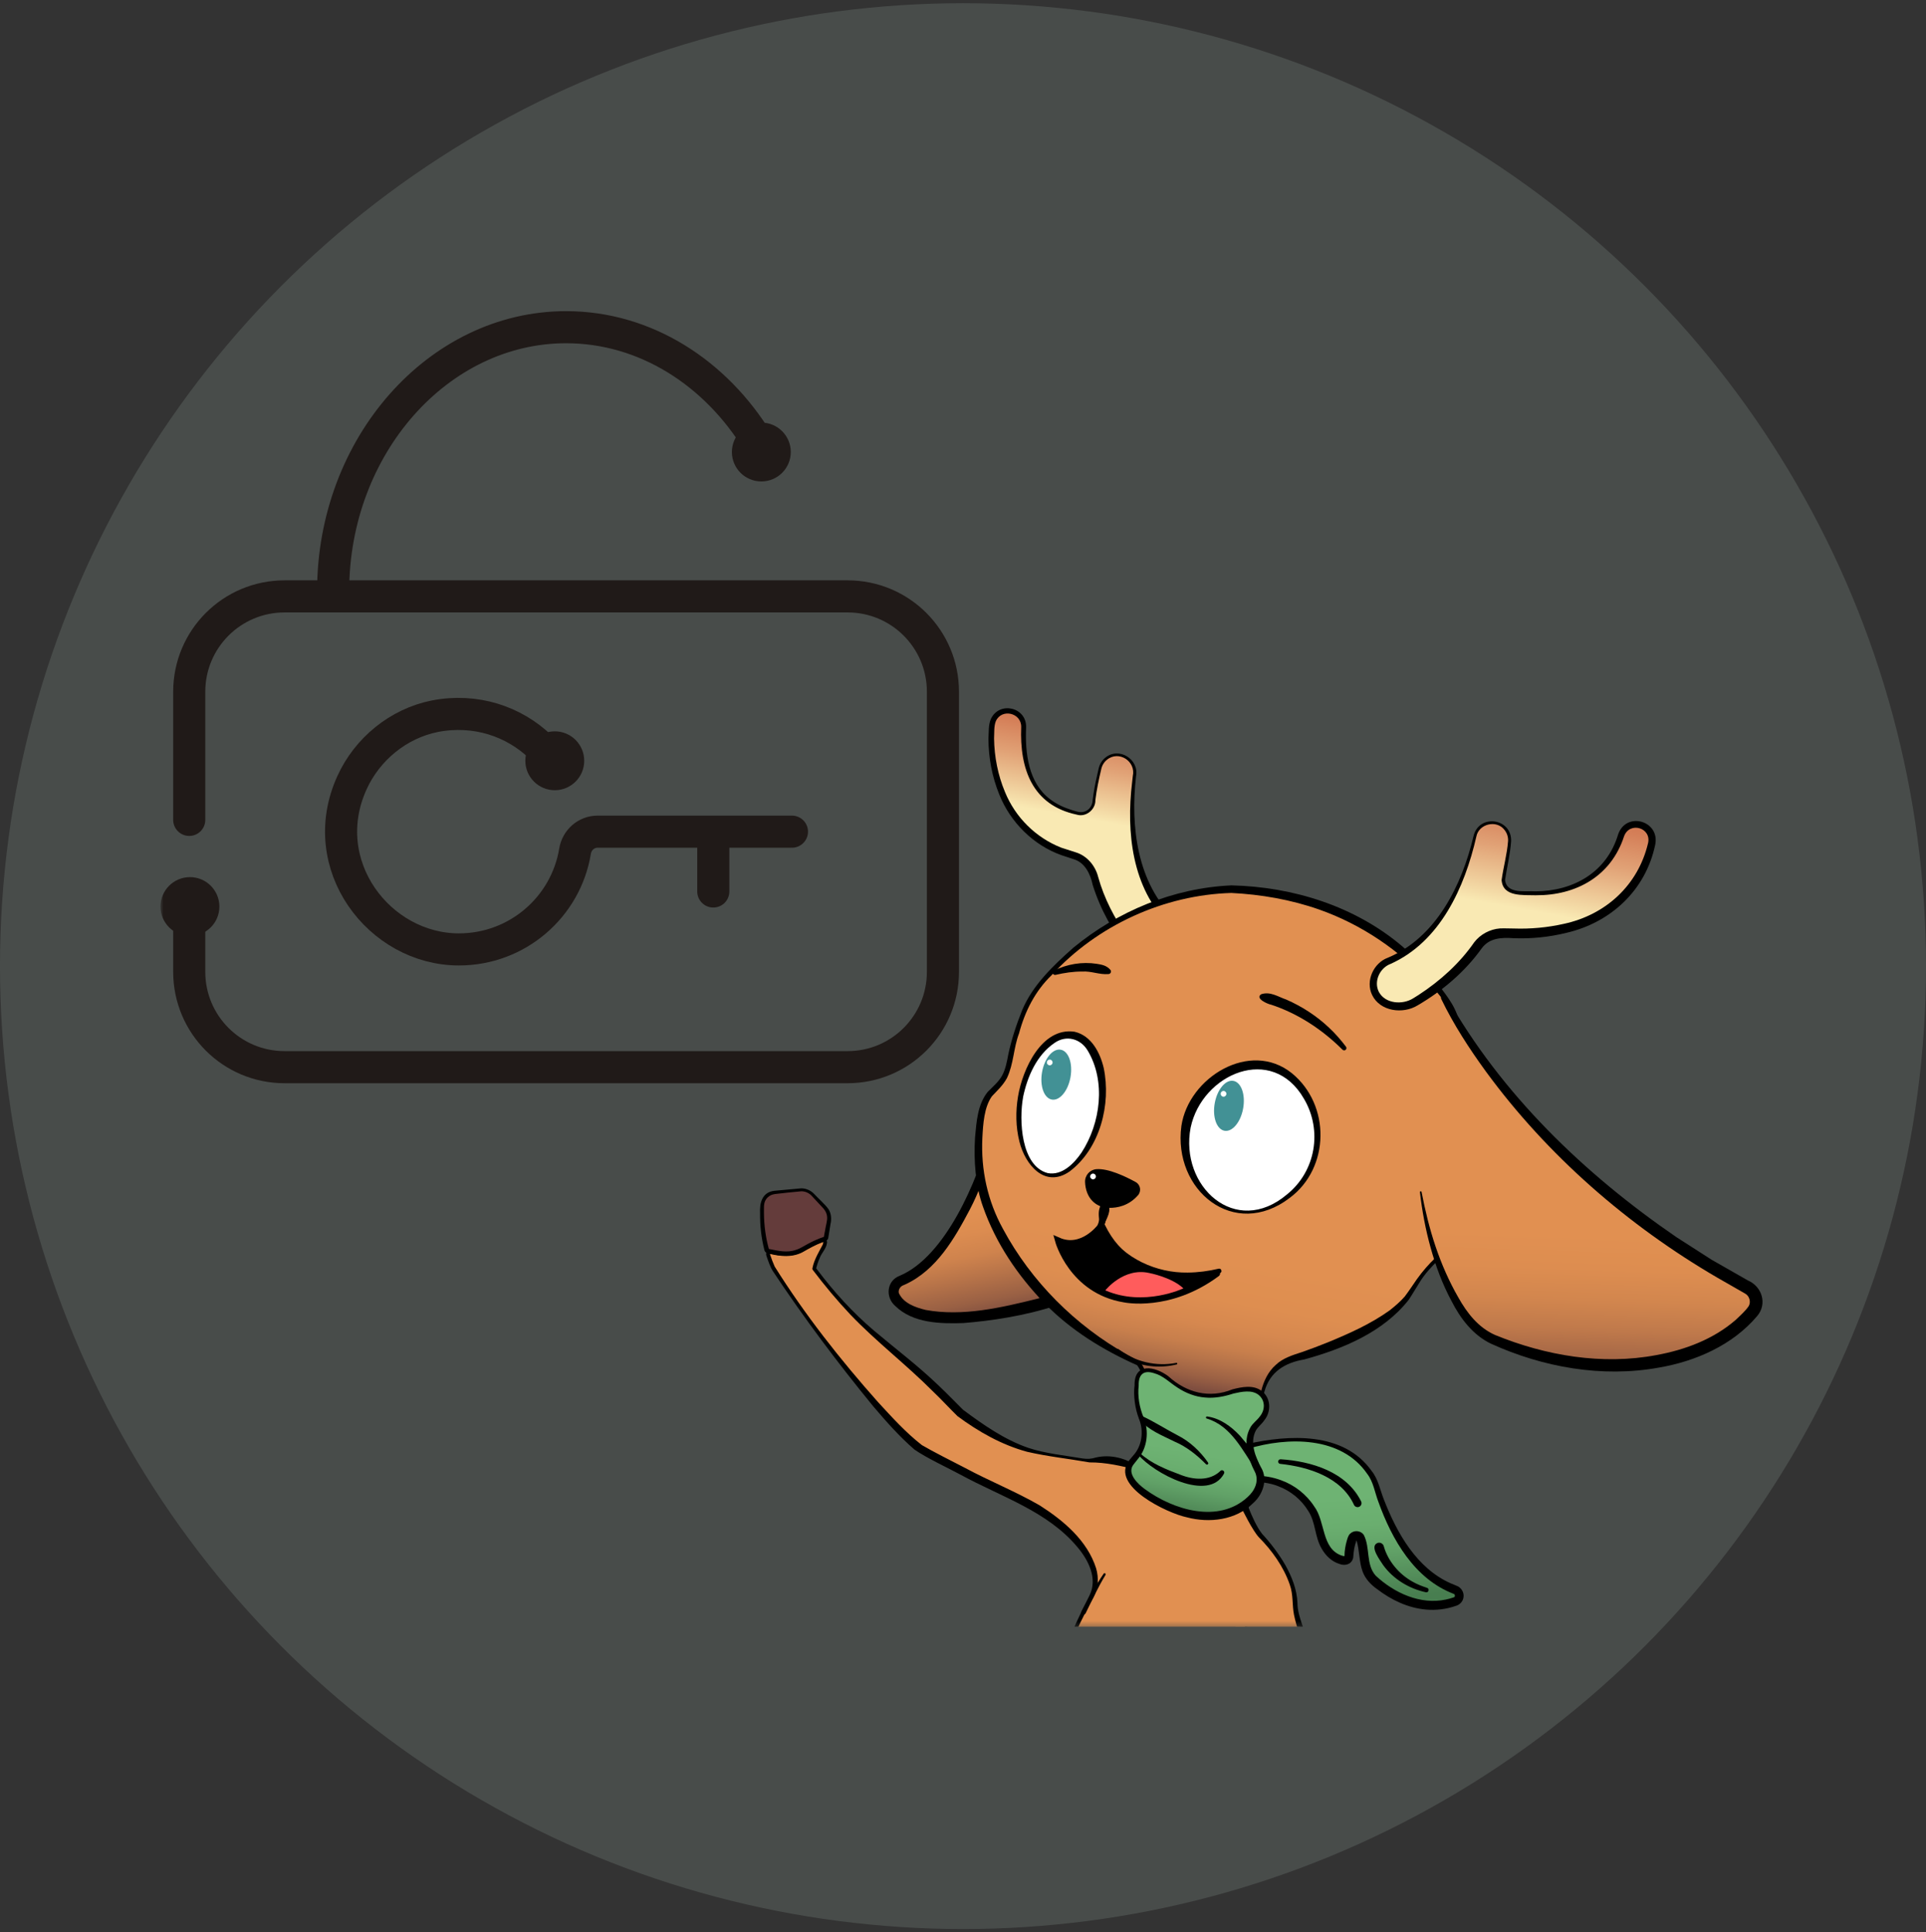 <svg width="300" height="301" viewBox="0 0 300 301" fill="none" xmlns="http://www.w3.org/2000/svg">
<rect x="0" y="0" width="300" height="301" fill="#333333" stroke="none"/>
<circle cx="150" cy="150.5" r="150" fill="#C4DDD1" fill-opacity="0.15"/>
<mask id="mask0_1026_2806" style="mask-type:alpha" maskUnits="userSpaceOnUse" x="25" y="25" width="250" height="251">
<rect x="25" y="25.5" width="250" height="250" fill="#D9D9D9"/>
</mask>
<g mask="url(#mask0_1026_2806)">
<path d="M29.476 127.719V107.761C29.476 99.543 36.117 92.903 44.334 92.903H132.017C140.235 92.903 146.875 99.543 146.875 107.761V151.383C146.875 159.6 140.235 166.241 132.017 166.241H44.334C36.117 166.241 29.476 159.6 29.476 151.383V144.889" stroke="#201A18" stroke-width="5" stroke-miterlimit="10" stroke-linecap="round"/>
<path d="M86.561 119.135C85.864 118.107 85.057 117.154 84.14 116.31C80.031 112.384 74.087 110.33 67.704 111.577C62.054 112.714 57.211 116.677 54.827 121.923C48.993 134.727 59.082 147.897 71.483 147.897C80.581 147.897 88.139 141.294 89.569 132.599C89.863 130.838 91.33 129.554 93.091 129.554H123.358" stroke="#201A18" stroke-width="5" stroke-miterlimit="10" stroke-linecap="round"/>
<path d="M86.415 123.097C88.947 123.097 91 121.043 91 118.511C91 115.978 88.947 113.925 86.415 113.925C83.882 113.925 81.829 115.978 81.829 118.511C81.829 121.043 83.882 123.097 86.415 123.097Z" fill="#201A18"/>
<path d="M29.586 145.807C32.119 145.807 34.172 143.754 34.172 141.221C34.172 138.688 32.119 136.635 29.586 136.635C27.053 136.635 25 138.688 25 141.221C25 143.754 27.053 145.807 29.586 145.807Z" fill="#201A18"/>
<path d="M118.589 75C121.122 75 123.175 72.947 123.175 70.415C123.175 67.882 121.122 65.829 118.589 65.829C116.057 65.829 114.003 67.882 114.003 70.415C114.003 72.947 116.057 75 118.589 75Z" fill="#201A18"/>
<path d="M111.105 130.105V138.873" stroke="#201A18" stroke-width="5" stroke-miterlimit="10" stroke-linecap="round"/>
<path d="M51.892 92.06C51.892 69.497 68.254 50.97 88.175 50.97C100.539 50.97 111.508 58.087 118.075 68.873" stroke="#201A18" stroke-width="5" stroke-miterlimit="10" stroke-linecap="round"/>
<g clip-path="url(#clip0_1026_2806)">
<mask id="mask1_1026_2806" style="mask-type:luminance" maskUnits="userSpaceOnUse" x="88" y="101" width="192" height="153">
<path d="M279.051 101.252H88.58V253.525H279.051V101.252Z" fill="white"/>
</mask>
<g mask="url(#mask1_1026_2806)">
<path d="M125.174 194.562C125.991 194.079 127.037 193.529 128.037 193.169C128.3 193.074 128.57 193.305 128.523 193.584C128.456 193.957 128.32 194.31 128.104 194.616C127.314 195.723 126.909 197.259 126.842 197.551C126.835 197.585 126.815 197.619 126.835 197.646C135.215 208.719 138.841 208.97 148.849 219.377C149.693 220.26 149.585 220.131 150.578 220.837C157.945 226.082 161.734 226.333 165.11 226.836C166.9 227.107 169.283 227.644 170.04 227.515C173.68 226.903 177.13 228.704 177.13 228.704C177.745 228.391 178.035 229.695 178.035 229.695L193.695 233.228C195.046 235.116 194.384 248.485 194.039 254.096C193.952 255.536 194.012 256.97 194.256 258.389C196.106 269.116 197.207 302.564 197.207 302.564C197.207 302.85 197.207 303.128 197.2 303.414C183.275 313.284 158.823 306.572 152.523 302.259C152.644 299.643 152.982 297.042 153.515 294.481C153.779 293.21 154.015 291.899 154.143 291.458C162.531 262.058 169.857 248.995 169.857 248.995C173.133 243.533 165.13 236.251 158.033 233.201C156.851 232.691 143.926 226.251 142.934 225.423C134.709 218.541 120.406 198.087 120.258 197.123C120.258 197.096 120.244 197.075 120.237 197.048C120.008 196.525 119.819 195.995 119.65 195.472C119.569 195.207 119.798 194.949 120.075 195.003C120.501 195.092 120.96 195.173 121.406 195.255C122.709 195.479 124.039 195.234 125.18 194.569L125.174 194.562Z" fill="url(#paint0_linear_1026_2806)"/>
<path d="M125.025 194.297C125.808 193.828 126.652 193.407 127.497 193.054C127.726 192.972 127.807 192.911 128.084 192.85C128.509 192.796 128.888 193.196 128.813 193.624C128.678 194.575 127.963 195.166 127.659 196.015C127.422 196.552 127.247 197.102 127.098 197.666C127.098 197.666 127.098 197.659 127.098 197.612C127.098 197.591 127.098 197.558 127.085 197.524C127.078 197.49 127.037 197.449 127.051 197.469L127.091 197.524L127.26 197.741C129.88 201.233 132.811 204.459 136.133 207.278C139.476 210.097 142.974 212.733 146.141 215.776C147.445 217.006 148.734 218.351 149.997 219.601C153.124 221.931 156.426 224.247 160.133 225.531C162.861 226.442 165.819 226.713 168.642 227.196C169.398 227.311 169.986 227.264 170.742 227.033C172.977 226.53 175.395 227.134 177.231 228.473H177.002C177.718 228.119 178.177 229.07 178.298 229.634L178.089 229.424L193.749 232.936L193.871 232.963C194.688 234.355 194.586 235.979 194.721 237.521C194.883 241.937 194.667 246.345 194.445 250.747C194.35 252.941 194.073 255.122 194.33 257.302C194.89 260.923 195.39 264.578 195.701 268.226C196.754 280.018 197.922 291.831 197.659 303.679C194.276 305.913 190.541 307.598 186.625 308.624C182.749 309.534 178.731 309.5 174.787 309.262C170.843 309.004 166.954 308.277 163.165 307.224C159.377 306.131 155.602 304.84 152.313 302.571C151.976 301.899 152.219 302.367 152.145 302.204V302.17V302.103L152.158 301.967L152.178 301.695C152.536 297.538 153.239 293.326 154.454 289.318C156.48 282.335 158.715 275.419 161.207 268.586C163.206 263.124 165.387 257.73 167.804 252.432C168.419 251.121 169.054 249.789 169.716 248.505C171.005 245.897 169.533 243.017 167.804 240.979C163.125 235.388 155.906 233.153 149.707 229.77C147.634 228.649 144.352 227.141 142.441 225.81C140.07 223.765 138.018 221.415 136.012 219.064C130.475 212.305 125.255 205.342 120.42 198.067C119.96 197.361 119.71 196.559 119.427 195.757L119.386 195.628L119.366 195.56C119.359 195.526 119.346 195.486 119.339 195.445C119.278 195.01 119.683 194.623 120.109 194.704L120.251 194.732L120.514 194.779L121.041 194.881C122.412 195.207 123.83 195.01 125.025 194.304V194.297ZM125.329 194.82C123.85 195.737 122.02 195.778 120.399 195.363L120.129 195.316L120.008 195.295C120.001 195.295 119.987 195.295 119.981 195.295C119.94 195.309 119.92 195.343 119.933 195.377L119.954 195.438C120.156 196.043 120.406 196.729 120.663 197.293C125.356 204.785 130.893 211.809 136.755 218.405C138.929 220.763 141.097 223.174 143.602 225.117C145.297 226.115 148.478 227.719 150.274 228.643C154.13 230.721 158.161 232.318 161.95 234.505C165.65 236.869 169.351 239.96 170.735 244.307C171.167 245.775 171.086 247.466 170.33 248.825C169.601 250.095 168.952 251.372 168.324 252.683C167.062 255.292 165.914 257.955 164.833 260.645C161.572 268.715 158.769 276.968 156.257 285.31C154.562 290.717 153.056 296.301 152.914 302.007V302.143V302.211V302.245C152.84 302.109 153.076 302.598 152.752 301.946C156.041 303.855 159.816 304.935 163.523 305.866C170.972 307.625 178.751 308.216 186.314 306.939C190.075 306.457 193.877 305.363 196.936 303.026L196.734 303.414C195.89 291.92 195.802 279.787 195.039 268.287C194.829 265.366 194.586 262.438 194.201 259.544C193.985 258.097 193.749 256.609 193.796 255.129C193.898 253.865 193.925 252.004 194.019 250.727C194.208 246.338 194.357 241.936 194.141 237.555C194.019 236.196 194.046 234.641 193.459 233.411C194.6 233.873 177.657 229.845 177.981 229.981L177.812 229.94C177.738 229.607 177.637 229.159 177.373 228.941C177.333 228.894 177.191 228.969 177.13 228.982C174.638 228.35 172.268 227.793 169.702 227.807C166.44 227.23 163.199 226.897 159.964 226.149C156.014 225.069 152.428 223.038 149.146 220.606C147.816 219.302 146.621 217.984 145.277 216.707C141.171 212.577 136.518 209.031 132.48 204.806C130.387 202.591 128.442 200.254 126.605 197.829C126.612 197.836 126.571 197.788 126.558 197.741C126.517 197.659 126.544 197.551 126.558 197.503C126.821 196.206 127.557 195.01 128.152 193.882C128.179 193.808 128.199 193.726 128.219 193.645L128.239 193.529C128.239 193.529 128.239 193.509 128.239 193.502C128.185 193.387 128.111 193.468 127.969 193.509C127.058 193.869 126.173 194.317 125.329 194.82Z" fill="black"/>
<path d="M194.303 225.314C198.091 224.302 208.727 222.257 213.515 229.641C213.94 230.3 214.251 231.034 214.473 231.794C215.378 234.858 218.91 244.959 226.642 247.649C227.5 247.948 227.534 249.164 226.683 249.47C224.117 250.394 219.673 250.842 214.345 246.515C213.359 245.713 212.724 244.545 212.583 243.281C212.454 242.195 212.259 240.816 211.968 239.749C211.786 239.083 210.854 239.049 210.624 239.701C210.368 240.435 210.125 241.379 210.111 242.385C210.111 242.826 209.726 243.166 209.294 243.098C208.16 242.921 206.201 242.031 205.445 238.132C205.242 237.107 204.898 236.115 204.358 235.218C203.399 233.635 201.575 231.604 198.28 230.728C197.382 230.49 196.45 230.375 195.518 230.354C194.228 230.327 191.196 230.021 191.899 227.603C192.223 226.475 193.168 225.619 194.296 225.321L194.303 225.314Z" fill="url(#paint1_linear_1026_2806)"/>
<path d="M194.208 224.954C200.745 223.473 209.281 222.977 213.643 229.132C214.69 230.422 214.967 232.121 215.568 233.615C217.593 238.832 220.68 244.3 225.96 246.644L226.656 246.929L226.831 247.004C227.574 247.242 228.087 248.037 227.959 248.818C227.885 249.463 227.358 250.013 226.73 250.17C225.265 250.679 223.678 250.869 222.138 250.733C219.315 250.489 216.729 249.246 214.521 247.561C213.548 246.882 212.684 245.972 212.259 244.851C211.678 243.288 211.772 241.454 211.293 239.933L211.307 239.939C211.3 239.939 211.28 239.939 211.3 239.933C211.3 239.933 211.3 239.933 211.3 239.926C211.3 239.926 211.3 239.919 211.273 240C210.949 240.904 210.841 241.672 210.78 242.643C210.57 243.676 209.531 243.988 208.626 243.621C207.403 243.248 206.471 242.297 205.891 241.284C204.749 239.369 204.966 237.12 203.737 235.306C202.676 233.595 201.049 232.263 199.165 231.543C197.72 230.939 196.153 230.857 194.6 230.755C193.452 230.579 192.108 230.307 191.548 229.07C190.906 227.202 192.513 225.368 194.208 224.954ZM194.397 225.674C193.128 225.993 191.885 227.433 192.324 228.731C192.864 229.743 194.397 229.818 195.451 229.872C196.822 229.872 198.213 230.096 199.509 230.572C201.609 231.319 203.48 232.773 204.709 234.668C206.471 237.012 205.816 241.257 209.004 242.33C209.132 242.364 209.274 242.398 209.402 242.419C209.402 242.419 209.422 242.405 209.422 242.378C209.429 241.556 209.571 240.727 209.801 239.939C209.909 239.6 210.01 239.179 210.3 238.914C210.908 238.323 211.921 238.404 212.414 239.077C213.474 241.115 212.711 243.682 214.285 245.455C217.168 248.152 221.253 250.027 225.211 249.171C225.569 249.11 225.94 248.988 226.284 248.879L226.453 248.825C226.467 248.811 226.5 248.811 226.507 248.797C226.669 248.73 226.663 248.39 226.473 248.302C220.342 245.999 216.803 239.824 214.696 233.934C214.136 232.474 213.933 230.857 212.968 229.6C208.923 223.69 200.583 223.819 194.397 225.681V225.674Z" fill="black"/>
<path d="M199.462 227.318C204.243 227.63 209.706 229.254 212.009 233.873C212.164 234.179 212.042 234.552 211.739 234.709C211.428 234.865 211.05 234.736 210.901 234.423C208.936 230.11 203.804 228.5 199.428 228.038C198.969 228.018 198.989 227.304 199.462 227.325V227.318Z" fill="black"/>
<path d="M215.561 240.931C216.209 243.186 217.931 245.231 219.997 246.372C220.713 246.793 221.49 247.086 222.286 247.351C222.712 247.493 222.523 248.145 222.091 248.037C219.471 247.466 217.026 245.999 215.439 243.798C215.02 243.112 213.251 240.897 214.561 240.36C214.993 240.197 215.473 240.476 215.561 240.931Z" fill="black"/>
<path d="M120.622 185.765L124.559 185.371C125.315 185.296 126.065 185.575 126.598 186.125L128.462 188.074C129.016 188.652 129.259 189.453 129.117 190.241L128.671 192.755C128.644 192.891 128.55 192.999 128.422 193.04C127.307 193.387 126.099 194.018 125.18 194.562C124.039 195.234 122.702 195.479 121.405 195.248C120.825 195.146 120.224 195.031 119.697 194.922C119.562 194.895 119.454 194.793 119.42 194.657C118.691 191.953 118.643 189.406 118.731 187.776C118.785 186.723 119.596 185.874 120.636 185.765H120.622Z" fill="#643C3B"/>
<path d="M120.595 185.5L124.816 185.113C125.585 185.113 126.349 185.473 126.855 186.03C127.395 186.628 128.631 187.715 129.07 188.394C129.489 189.039 129.536 189.949 129.367 190.649C129.279 191.172 129.11 192.218 129.029 192.741C128.996 193.312 128.422 193.4 127.989 193.563C127.064 193.91 126.072 194.453 125.207 194.949C123.58 195.927 121.588 195.737 119.845 195.309C119.515 195.282 119.13 195.085 119.062 194.718C118.583 192.85 118.367 190.914 118.387 188.992C118.292 187.368 118.738 185.711 120.602 185.5H120.595ZM120.649 186.023C120.035 186.091 119.474 186.485 119.204 187.035C118.914 187.619 119.015 188.346 118.995 188.985C119.015 190.86 119.251 192.728 119.751 194.528C119.764 194.576 119.751 194.548 119.758 194.555C121.169 194.834 122.574 195.2 123.958 194.705C124.525 194.548 125.268 194.08 125.788 193.794C126.592 193.36 127.456 192.959 128.327 192.673L128.341 192.606L128.536 191.566C128.611 191.009 128.894 190.092 128.834 189.562C128.78 188.883 128.435 188.401 127.942 187.912L126.504 186.363C126.078 185.86 125.464 185.575 124.822 185.575C123.472 185.683 122.04 185.86 120.656 186.009L120.649 186.023Z" fill="black"/>
<path d="M182.573 143.587C179.926 141.148 174.935 134.566 176.732 120.667C176.921 119.22 175.928 117.882 174.503 117.624C173.078 117.366 171.701 118.269 171.363 119.682C170.985 121.244 170.559 123.269 170.391 124.913C170.269 126.149 169.074 126.984 167.879 126.692C163.509 125.626 159.073 123.031 159.464 113.317C159.512 112.074 158.654 110.98 157.432 110.756C156.048 110.505 154.731 111.462 154.542 112.869C153.893 117.821 155.318 130.109 167.21 133.248C168.837 133.676 170.053 135.048 170.485 136.685C171.167 139.26 172.768 143.451 176.475 148.09C177.474 149.34 178.994 150.101 180.581 149.986C181.627 149.911 182.721 149.49 183.403 148.26C184.261 146.718 183.869 144.775 182.573 143.587Z" fill="url(#paint2_linear_1026_2806)"/>
<path d="M182.154 144.042C176.293 138.37 175.415 129.573 176.34 121.869L176.448 120.898C176.968 118.582 174.253 116.836 172.417 118.357C171.944 118.738 171.64 119.268 171.518 119.879C171.147 121.448 170.816 123.024 170.62 124.627C170.668 126.095 169.162 127.345 167.73 126.903C160.788 125.436 158.809 119.75 159.066 113.256C159.113 111.041 156.027 110.308 155.116 112.339C154.798 113.113 154.886 114.2 154.839 115.042C154.879 117.895 155.44 120.755 156.541 123.377C158.161 127.345 161.355 130.49 165.299 132.045C165.583 132.134 167.244 132.67 167.561 132.772C169.324 133.309 170.614 134.865 171.052 136.604C171.984 139.973 173.625 143.104 175.638 145.951C176.36 146.902 177.022 148.029 178.021 148.675C181.567 150.998 185.112 147.194 182.147 144.042H182.154ZM182.985 143.132C184.687 144.633 185.004 147.5 183.464 149.252C181.391 151.643 177.42 150.638 175.806 148.254C173.355 145.163 171.39 141.651 170.208 137.867C169.85 136.169 169 134.355 167.224 133.839L165.367 133.227C160.97 131.679 157.371 128.085 155.649 123.758C154.521 120.993 153.974 118.025 153.961 115.049C154.035 114.051 153.934 112.943 154.346 111.992C155.669 109.173 159.903 110.151 159.829 113.283C159.654 117.277 160.16 121.937 163.57 124.505C164.563 125.266 165.724 125.803 166.933 126.183C167.5 126.339 168.108 126.604 168.702 126.489C169.607 126.319 170.188 125.51 170.202 124.587L170.337 123.615C170.539 122.331 170.809 121.054 171.113 119.791C171.242 119.132 171.613 118.473 172.153 118.038C174.28 116.279 177.488 118.262 176.948 120.966C176.063 128.676 177.11 137.589 182.985 143.132Z" fill="black"/>
<path d="M163.375 154.34C163.375 154.34 157.797 162.417 154.981 175.365C153.867 180.507 152.05 185.486 149.437 190.045C147.087 194.141 143.994 198.169 140.428 199.473C139.287 199.895 138.814 201.253 139.503 202.258C140.989 204.432 145.452 206.891 158.783 203.936C158.783 203.936 172.95 201.26 177.15 194.236C177.15 194.236 177.346 167.94 163.368 154.34H163.375Z" fill="url(#paint3_linear_1026_2806)"/>
<path d="M163.388 154.49C163.388 154.49 163.429 154.524 163.435 154.517C163.442 154.517 163.408 154.558 163.395 154.578L163.294 154.734C160.275 159.802 158.101 165.352 156.541 171.031C155.136 176.934 153.914 182.987 151.057 188.428C148.674 192.938 145.878 197.823 141.05 200.064L140.685 200.221C140.212 200.397 139.881 200.947 140.01 201.436C140.732 203.019 142.569 203.665 144.183 204.059C149.95 205.118 155.973 203.705 161.605 202.306C167.001 200.866 173.612 198.149 176.799 194.229C176.428 180.181 173.295 164.965 163.388 154.49ZM163.361 154.184C171.316 161.751 174.773 172.831 176.536 183.428C177.096 187.035 177.461 190.663 177.515 194.338C177.225 194.813 176.941 195.302 176.637 195.778C170.904 202.999 158.803 205.404 150.044 206.103C146.472 206.219 142.204 206.144 139.442 203.434C137.869 202.068 138.112 199.5 140.131 198.74C147.256 195.751 152.313 183.842 154.137 176.655C155.859 169.02 158.594 161.48 162.828 154.877L163.037 154.558L163.145 154.401L163.213 154.306C163.253 154.252 163.314 154.204 163.368 154.177L163.361 154.184Z" fill="black"/>
<path d="M226.845 158.932C226.697 158.28 226.453 157.655 226.102 157.078C223.827 153.28 214.075 139.484 192.324 138.506C192.324 138.506 175.253 137.955 162.497 152.757C160.917 154.592 159.715 156.718 158.952 159.021C158.337 160.875 157.648 163.069 157.48 164.109C156.885 167.695 156.386 168.239 154.211 170.365C152.037 172.498 151.692 182.592 153.793 187.769C153.793 187.769 158.81 203.814 177.347 212.387C177.347 212.387 178.184 213.351 178.636 215.743C179.028 217.794 179.899 219.723 181.284 221.286L181.351 221.36C184.626 225.049 190.15 225.64 194.121 222.726C195.39 221.795 196.241 220.369 196.356 218.793C196.532 216.354 197.517 212.679 201.677 211.558C201.677 211.558 215.926 207.883 219.896 201.076C221.672 198.033 224.043 195.384 227.088 193.638L227.345 193.489C233.733 193.271 234.05 190.873 232.632 184.603L226.832 158.919L226.845 158.932Z" fill="url(#paint4_linear_1026_2806)"/>
<path d="M226.494 159.014C225.859 156.779 224.178 155.006 222.739 153.247C218.046 148.05 212.077 144.008 205.479 141.685C201.096 140.143 196.41 139.328 191.798 139.103C181.317 139.402 170.925 144.13 163.807 151.908C161.241 154.367 159.64 157.553 158.729 160.977C157.851 163.3 157.918 165.651 156.852 167.926C156.237 169.074 155.305 169.917 154.515 170.759C153.279 172.478 153.131 175.12 153.016 177.26C152.773 182.232 153.833 187.096 156.224 191.43C160.626 199.636 167.514 206.497 175.597 211.035L177.495 212.074L177.583 212.122L177.61 212.163C178.555 213.46 178.792 214.982 179.102 216.456C179.44 217.855 180.027 219.193 180.858 220.369C182.512 222.746 185.247 224.302 188.138 224.41C190.92 224.526 194.121 223.344 195.573 220.858C196.336 219.547 196.079 218.011 196.477 216.592C196.842 215.138 197.524 213.671 198.713 212.625C199.813 211.551 201.42 211.069 202.805 210.621C204.176 210.138 205.533 209.636 206.877 209.085C210.219 207.706 213.515 206.232 216.446 204.133C217.283 203.474 218.1 202.781 218.802 201.973C219.444 201.131 220.079 200.159 220.686 199.283C222.429 196.851 224.623 194.677 227.277 193.251C228.844 193.162 230.593 193.101 231.889 192.171C234.273 190.235 232.45 185.656 232.038 183.068L230.937 178.259L226.494 159.041V159.014ZM227.189 158.858C227.986 162.424 231.781 179.767 232.511 182.932C233.821 188.74 235.408 193.686 227.365 193.774C225.407 194.868 222.672 197.299 221.206 199.623C220.639 200.513 220.038 201.559 219.444 202.455C215.473 207.523 209.186 210.118 203.163 211.769C200.205 212.265 197.828 213.664 196.97 216.714C196.761 217.4 196.619 218.113 196.558 218.84C196.417 220.362 195.593 221.775 194.404 222.712C190.184 226.041 183.579 225.069 180.473 220.654C179.048 218.888 178.535 216.598 177.995 214.472C177.779 213.807 177.468 213.114 177.09 212.625L177.211 212.713C171.843 210.328 166.738 207.197 162.618 202.938C158.499 198.658 155.109 193.658 153.117 187.993C151.949 184.766 151.652 180.779 151.875 177.199C152.097 174.78 152.266 172.05 153.853 170.086C154.704 169.231 155.595 168.477 156.109 167.512C156.629 166.547 156.845 165.386 157.061 164.231C157.574 161.833 158.317 159.618 159.222 157.343C160.869 153.43 164.057 150.421 167.156 147.656C174.105 141.929 182.769 138.329 191.798 137.921C201.4 138.139 211.077 141.162 218.458 147.445C220.275 149.028 221.969 150.747 223.475 152.628C224.893 154.564 226.622 156.466 227.203 158.858H227.189Z" fill="black"/>
<path d="M224.886 155.42C224.886 155.42 237.352 181.859 272.238 200.601C273.595 201.334 273.966 203.128 272.98 204.323C270.273 207.591 263.702 212.917 249.643 212.726C249.643 212.726 240.979 212.332 232.997 208.841C231.018 207.978 229.323 206.579 228.101 204.799C225.933 201.647 222.78 195.601 221.294 185.69" fill="url(#paint5_linear_1026_2806)"/>
<path d="M225.292 155.23C233.848 170.453 246.813 182.905 261.096 192.7C262.277 193.468 265.431 195.492 266.586 196.226C267.828 196.933 270.982 198.739 272.251 199.46C274.453 200.397 275.317 203.121 273.696 205.016C269.867 209.554 264.074 212.074 258.361 213.046C249.535 214.635 240.344 213.005 232.213 209.303C229.404 207.944 227.473 205.383 226.089 202.666C224.677 200.037 223.637 197.238 222.847 194.392C222.05 191.546 221.51 188.638 221.173 185.717C221.166 185.642 221.213 185.581 221.287 185.575C221.355 185.568 221.416 185.615 221.429 185.683C221.983 188.557 222.672 191.403 223.604 194.161C224.535 196.919 225.704 199.589 227.135 202.082C228.52 204.561 230.269 206.796 232.875 207.958C240.769 211.184 249.568 212.692 258.016 211.089C262.487 210.274 266.916 208.61 270.374 205.594C271.042 204.962 271.873 204.221 272.386 203.461C272.771 202.795 272.488 201.844 271.792 201.491L271.319 201.219L267.49 199.025C253.566 190.914 241.012 179.977 231.457 166.928C228.871 163.375 226.419 159.605 224.495 155.624C224.387 155.4 224.481 155.135 224.704 155.026C224.927 154.918 225.197 155.013 225.299 155.237L225.292 155.23Z" fill="black"/>
<path d="M174.281 210.213C176.772 212.136 180.142 212.917 183.235 212.299C183.39 212.271 183.444 212.523 183.282 212.55C180.885 213.141 178.312 212.93 176.036 211.972C175.266 211.653 174.544 211.28 173.835 210.77C173.673 210.655 173.639 210.43 173.754 210.267C173.875 210.091 174.125 210.07 174.281 210.206V210.213Z" fill="black"/>
<path d="M184.734 175.521C183.728 181.159 187.017 187.667 192.628 188.679C198.233 189.691 204.034 184.828 205.04 179.189C206.046 173.551 202.758 167.016 197.153 166.004C191.548 164.992 185.74 169.883 184.734 175.521Z" fill="white"/>
<path d="M185.457 175.65C183.708 184.807 192.466 192.85 200.482 186.05C204.952 182.443 206.012 176.085 203.115 171.173C198.166 162.539 187.239 167.254 185.457 175.65ZM184.018 175.392C185.146 167.818 194.735 161.948 201.231 167.186C207.262 172.118 207.174 181.906 200.914 186.587C192.237 193.244 182.668 185.412 184.018 175.399V175.392Z" fill="black"/>
<path d="M193.638 172.66C194.021 170.515 193.341 168.596 192.118 168.376C190.896 168.155 189.594 169.715 189.211 171.86C188.829 174.006 189.509 175.924 190.731 176.145C191.954 176.366 193.255 174.806 193.638 172.66Z" fill="#429195"/>
<path d="M158.965 170.868C157.959 176.506 159.823 182.429 163.274 183.054C166.724 183.679 170.452 178.768 171.458 173.13C172.464 167.491 170.54 161.887 167.089 161.262C163.638 160.637 159.965 165.229 158.959 170.868H158.965Z" fill="white"/>
<path d="M159.357 170.936C158.708 174.468 159.019 181.628 163.192 182.742C165.421 183.163 167.305 181.254 168.473 179.529C171.438 174.964 172.282 168.442 169.425 163.66C168.298 161.772 166.069 161.188 164.246 162.471C161.484 164.346 160.018 167.709 159.35 170.929L159.357 170.936ZM158.573 170.793C159.255 166.629 162.24 159.972 167.366 160.719C169.992 161.323 171.343 163.959 171.91 166.33C173.112 172.016 171.33 178.945 166.582 182.504C162.753 185.14 159.688 181.458 158.789 177.844C158.209 175.534 158.182 173.123 158.573 170.786V170.793Z" fill="black"/>
<path d="M166.743 167.802C167.126 165.657 166.445 163.739 165.223 163.518C164 163.297 162.699 164.857 162.316 167.003C161.933 169.148 162.613 171.066 163.836 171.287C165.058 171.508 166.36 169.948 166.743 167.802Z" fill="#429195"/>
<path d="M172.653 151.738C171.228 151.854 169.992 151.249 168.567 151.344C167.197 151.331 165.765 151.548 164.421 151.861C164.225 151.915 164.023 151.786 163.982 151.589C163.948 151.426 164.029 151.256 164.178 151.188C166.217 150.183 168.567 149.789 170.83 150.142C171.586 150.264 172.383 150.387 172.964 151.093C173.18 151.344 172.977 151.738 172.653 151.738Z" fill="black"/>
<path d="M196.43 154.884C197.875 154.395 199.07 155.278 200.36 155.712C202.798 156.779 205.074 158.253 207.012 160.087C207.984 160.991 208.855 161.996 209.652 163.049C209.774 163.205 209.74 163.429 209.585 163.552C209.436 163.667 209.234 163.64 209.112 163.518C205.979 160.393 202.197 157.893 197.997 156.507C197.511 156.433 195.437 155.549 196.437 154.891L196.43 154.884Z" fill="black"/>
<path d="M176.894 184.135C175.32 183.272 172.613 181.974 170.769 182.131C169.749 182.212 168.973 183.102 169.013 184.135C169.047 185.086 169.337 186.573 170.647 187.504C171.282 187.952 172.052 188.149 172.829 188.156C173.977 188.17 175.786 187.871 177.252 186.2C177.819 185.554 177.65 184.549 176.894 184.135Z" fill="black"/>
<path d="M189.988 198.332C185.112 199.473 179.636 198.984 175.462 195.995C174.22 195.173 172.437 193.407 171.951 192.497C170.992 191.851 171.303 190.683 171.181 189.773C171.093 188.862 171.107 188.007 171.856 187.32C172.045 187.151 172.336 187.171 172.498 187.361C173.268 188.584 172.363 189.732 171.964 190.866C171.897 191.281 172.086 191.722 172.43 191.96C175.145 196.05 180.149 198.318 184.991 198.237C186.618 198.223 188.239 198.006 189.826 197.632C190.271 197.524 190.454 198.23 189.988 198.332Z" fill="black"/>
<path d="M216.344 149.687C219.667 148.322 226.629 143.906 229.749 130.245C230.073 128.819 231.464 127.915 232.895 128.173C234.32 128.431 235.299 129.756 235.131 131.203C234.942 132.799 234.644 134.844 234.233 136.447C233.922 137.65 234.746 138.845 235.975 138.995C240.438 139.525 249.528 139.375 252.513 130.13C252.897 128.948 254.086 128.221 255.301 128.438C256.686 128.69 257.591 130.048 257.28 131.427C256.173 136.298 251.777 146.324 234.327 145.373C232.646 145.278 231.038 146.066 230.066 147.445C228.533 149.619 225.589 152.988 220.504 156.045C219.14 156.867 217.445 157.044 215.993 156.385C215.034 155.95 214.163 155.169 213.947 153.783C213.677 152.037 214.717 150.353 216.344 149.687Z" fill="url(#paint6_linear_1026_2806)"/>
<path d="M216.148 149.205C223.718 146.053 227.723 137.867 229.526 130.225C230.37 126.733 235.495 127.44 235.374 131.033C235.232 133.064 234.732 135.075 234.435 137.052C234.658 139.328 237.582 138.737 239.196 138.852C245.111 138.805 250.277 135.877 252.046 129.98C253.296 126.332 258.631 127.847 257.813 131.631C256.308 138.716 250.885 143.716 243.97 145.319C241.262 145.985 238.473 146.263 235.725 146.148C233.854 146.019 231.997 146.114 230.815 147.703C228.189 151.385 224.677 154.354 220.808 156.616C218.539 158.008 214.973 157.581 213.724 154.992C212.664 152.791 213.954 150.02 216.155 149.198L216.148 149.205ZM216.54 150.176C214.892 150.835 213.96 152.887 214.764 154.496C215.757 156.378 218.464 156.575 220.146 155.502L220.99 154.972C224.333 152.791 227.358 150.067 229.634 146.78C230.593 145.536 232.092 144.742 233.652 144.626C234.489 144.599 235.063 144.64 235.752 144.64C238.412 144.735 241.066 144.484 243.626 143.906C250.102 142.5 255.146 137.908 256.699 131.373C257.3 128.927 253.809 127.915 252.965 130.286C250.932 136.515 245.496 139.497 239.203 139.463C237.271 139.396 234.077 139.769 233.895 137.086C234.178 135.048 234.746 133.064 234.901 131.013C234.941 130.388 234.732 129.756 234.34 129.274C233.111 127.657 230.322 128.33 229.958 130.334C228.141 138.234 224.346 146.705 216.54 150.183V150.176Z" fill="black"/>
<path d="M190.58 170.84C190.827 170.84 191.026 170.64 191.026 170.392C191.026 170.144 190.827 169.944 190.58 169.944C190.334 169.944 190.135 170.144 190.135 170.392C190.135 170.64 190.334 170.84 190.58 170.84Z" fill="white"/>
<path d="M163.508 165.956C163.754 165.956 163.953 165.756 163.953 165.508C163.953 165.26 163.754 165.06 163.508 165.06C163.262 165.06 163.062 165.26 163.062 165.508C163.062 165.756 163.262 165.956 163.508 165.956Z" fill="white"/>
<path d="M170.256 183.713C170.502 183.713 170.701 183.513 170.701 183.265C170.701 183.017 170.502 182.817 170.256 182.817C170.01 182.817 169.81 183.017 169.81 183.265C169.81 183.513 170.01 183.713 170.256 183.713Z" fill="white"/>
<path d="M171.836 187.789C171.836 187.789 172.025 189.99 171.336 191.186C171.336 191.186 168.52 194.895 164.833 193.264C164.833 193.264 166.96 201.063 175.151 202.387C175.151 202.387 182.141 203.882 189.542 198.386C189.569 198.366 189.555 198.325 189.522 198.332C188.117 198.672 176.556 201.131 171.68 191.077" fill="black"/>
<path d="M171.836 187.789C171.836 187.789 172.025 189.99 171.336 191.186C171.336 191.186 168.52 194.895 164.833 193.264C164.833 193.264 166.96 201.063 175.151 202.387C175.151 202.387 182.141 203.882 189.542 198.386C189.569 198.366 189.555 198.325 189.522 198.332C188.117 198.672 176.556 201.131 171.68 191.077" stroke="black" stroke-miterlimit="10" stroke-linecap="round"/>
<path d="M172.167 201.008C172.167 201.008 175.01 197.388 179.014 198.305C179.014 198.305 182.519 198.964 184.329 200.696C184.329 200.696 178.197 203.624 172.167 201.008Z" fill="#FF5C5C"/>
<path d="M168.791 251.134C168.791 251.134 171.093 246.624 172.052 245.245L168.791 251.134Z" fill="#D1744E"/>
<path d="M168.473 250.971C169.58 248.994 170.627 247.018 171.91 245.143C171.964 245.068 172.072 245.048 172.153 245.102C172.228 245.156 172.248 245.265 172.194 245.34C171.039 247.242 170.087 249.293 169.108 251.297C168.898 251.732 168.243 251.399 168.473 250.971Z" fill="black"/>
<path d="M194.032 235.11C194.032 235.11 195.309 237.997 196.288 239.158C196.288 239.158 201.677 244.47 201.724 249.694C201.724 249.694 201.008 255.224 213.629 273.49C214.419 274.632 214.284 276.187 213.298 277.172C210.158 280.297 203.547 287.538 199.887 296.335C199.698 296.784 199.786 297.307 200.103 297.667C200.38 297.979 200.785 298.38 201.346 298.808C200.002 298.944 198.678 299.243 198.53 299.847C198.53 299.847 197.051 302.904 196.794 306.022C196.322 305.302 195.876 304.487 195.478 303.57C195.201 302.938 195.072 302.252 195.086 301.559C195.14 298.333 195.991 288.231 203.925 277.43C204.513 276.636 204.655 275.596 204.297 274.672C202.96 271.249 199.158 262.764 192.182 256.134" fill="url(#paint7_linear_1026_2806)"/>
<path d="M194.492 234.906C195.059 236.271 195.687 237.752 196.572 238.92C197.855 240.299 199.212 242.066 200.212 243.811C201.204 245.598 202.008 247.561 202.096 249.694C202.082 250.781 202.46 252.017 202.825 253.077C204.223 256.983 206.37 260.597 208.457 264.163C210.314 267.2 212.286 270.25 214.298 273.191C215.372 274.767 214.825 276.982 213.4 278.11C212.367 279.156 211.354 280.256 210.381 281.363C207.248 284.909 204.459 288.775 202.177 292.925C201.522 294.175 200.813 295.439 200.34 296.763C200.293 297.232 200.691 297.497 201.008 297.837C201.427 298.258 202.19 298.794 202.643 299.175C201.542 299.351 199.887 299.283 199.023 299.97C198.213 301.777 197.477 303.998 197.301 306.063L197.166 307.422C195.869 305.567 194.269 303.516 194.445 301.124C194.6 293.346 197.355 285.745 201.555 279.271C202.015 278.544 202.589 277.777 203.075 277.063C203.527 276.506 203.737 275.725 203.473 275.039C200.779 268.192 197.024 261.752 192 256.345C191.764 256.107 192.122 255.699 192.385 255.937C195.984 258.987 198.969 262.75 201.4 266.819C202.616 268.857 203.709 270.963 204.648 273.151L204.993 273.973C205.668 275.318 205.499 276.989 204.554 278.157C200.049 284.42 196.842 291.75 195.93 299.46C195.836 300.54 195.62 301.668 195.849 302.734C196.119 303.726 196.693 304.827 197.227 305.75L196.302 305.988C196.464 303.93 197.315 301.226 198.051 299.732C198.219 299.195 198.591 299.012 198.861 298.869C199.644 298.509 200.482 298.4 201.305 298.305L201.056 299.216C200.509 298.794 200.076 298.448 199.617 297.891C199.097 297.218 199.219 296.362 199.59 295.663C200.056 294.542 200.563 293.441 201.116 292.361C203.325 288.041 206.168 284.081 209.308 280.412C210.28 279.271 211.333 278.157 212.38 277.084C213.339 276.316 213.785 275.053 213.089 273.986C209.368 268.525 205.735 262.941 203.23 256.786C202.541 255.101 201.94 253.362 201.562 251.569C201.245 250.007 201.474 248.444 200.894 246.834C199.921 244.029 198.118 241.515 196.045 239.43C195.761 239.111 195.532 238.757 195.309 238.418C194.667 237.419 194.127 236.38 193.587 235.32C193.459 235.069 193.56 234.763 193.81 234.641C194.073 234.505 194.404 234.634 194.512 234.913L194.492 234.906Z" fill="black"/>
<path d="M195.964 228.975C195.964 228.975 193.188 224.281 195.768 221.849C196.302 221.347 196.767 220.783 197.058 220.11C197.065 220.09 197.071 220.07 197.085 220.056C197.78 218.399 196.612 216.544 194.829 216.422C194.006 216.367 192.871 216.456 191.399 216.945C189.204 217.672 186.807 217.604 184.734 216.578C183.93 216.184 183.073 215.641 182.181 214.907C181.567 214.397 180.871 213.99 180.122 213.711C178.758 213.215 177.022 213.1 177.036 215.776C177.036 215.776 176.644 218.147 177.758 220.905C178.528 222.807 178.352 224.981 177.15 226.645C176.86 227.046 176.516 227.481 176.104 227.929C176.104 227.929 173.747 230.409 180.601 234.05C180.601 234.05 184.113 236.203 188.448 236.149C190.724 236.122 192.952 235.334 194.627 233.785C195.883 232.623 196.909 230.966 195.957 228.975H195.964Z" fill="url(#paint8_linear_1026_2806)"/>
<path d="M195.451 229.261C194.424 227.257 193.526 224.58 194.742 222.4C195.113 221.707 195.768 221.292 196.214 220.681C197.085 219.642 197.105 218.168 196.052 217.298C194.998 216.449 193.384 216.795 192.128 217.081C190.764 217.529 189.191 217.855 187.685 217.699C186.172 217.583 184.7 217.006 183.444 216.177C182.202 215.396 181.202 214.302 179.771 213.915C178.103 213.372 177.319 214.133 177.367 215.838C177.178 217.482 177.481 219.227 178.116 220.776C179.021 222.882 178.737 225.579 177.191 227.338C177.076 227.488 176.678 227.984 176.563 228.133C175.483 229.498 177.198 231.156 178.339 231.978C182.782 235.232 189.812 237.378 194.323 233.214C195.464 232.202 196.16 230.687 195.458 229.261H195.451ZM196.491 228.704C197.517 230.551 196.66 232.861 195.201 234.145C192.507 236.821 188.36 237.29 184.862 236.359C181.864 235.741 172.835 231.455 175.874 227.501C176.003 227.359 176.354 226.924 176.482 226.774C177.893 225.26 178.184 222.977 177.427 221.055C176.779 219.445 176.516 217.318 176.725 215.783C176.664 212.203 179.919 212.835 181.986 214.391C184.795 216.958 188.381 217.889 191.953 216.435C193.418 216.055 195.214 215.675 196.531 216.687C197.963 217.746 198.037 219.893 196.943 221.231C196.552 221.836 195.91 222.277 195.586 222.896C194.661 224.757 195.532 226.951 196.484 228.704H196.491Z" fill="black"/>
<path d="M178.008 220.64C179.824 221.483 181.607 222.644 183.403 223.575C185.321 224.54 186.962 226.082 188.171 227.834C188.313 228.031 188.022 228.276 187.854 228.092C186.415 226.632 184.808 225.355 182.924 224.553C181.013 223.595 178.953 222.835 177.522 221.157C177.272 220.837 177.67 220.416 178.008 220.634V220.64Z" fill="black"/>
<path d="M190.67 229.532C188.232 234.124 179.636 229.43 177.306 226.618C177.164 226.441 177.421 226.204 177.576 226.374C179.332 227.99 181.628 228.894 183.836 229.722C185.869 230.538 188.381 230.748 190.035 229.193C190.278 228.833 190.845 229.125 190.663 229.532H190.67Z" fill="black"/>
<path d="M195.646 229.023C193.546 225.973 191.791 222.121 187.962 220.973C187.773 220.926 187.833 220.62 188.029 220.654C190.048 220.926 191.784 222.21 193.141 223.663C194.438 225.178 195.795 226.741 196.295 228.731C196.383 229.105 195.863 229.336 195.646 229.023Z" fill="black"/>
</g>
</g>
</g>
<defs>
<linearGradient id="paint0_linear_1026_2806" x1="145.568" y1="305.568" x2="170.297" y2="198.578" gradientUnits="userSpaceOnUse">
<stop stop-color="#643C3B"/>
<stop offset="0.03" stop-color="#72453D"/>
<stop offset="0.12" stop-color="#996044"/>
<stop offset="0.22" stop-color="#B87449"/>
<stop offset="0.3" stop-color="#CF834D"/>
<stop offset="0.39" stop-color="#DC8C50"/>
<stop offset="0.47" stop-color="#E19051"/>
</linearGradient>
<linearGradient id="paint1_linear_1026_2806" x1="210.412" y1="249.237" x2="207.722" y2="215.332" gradientUnits="userSpaceOnUse">
<stop stop-color="#487E50"/>
<stop offset="0.07" stop-color="#518A58"/>
<stop offset="0.21" stop-color="#61A167"/>
<stop offset="0.34" stop-color="#6AAE6F"/>
<stop offset="0.47" stop-color="#6EB373"/>
</linearGradient>
<linearGradient id="paint2_linear_1026_2806" x1="166.155" y1="146.899" x2="172.382" y2="112.425" gradientUnits="userSpaceOnUse">
<stop offset="0.56" stop-color="#F9E9B3"/>
<stop offset="0.61" stop-color="#F3D9A5"/>
<stop offset="0.79" stop-color="#E1A276"/>
<stop offset="0.93" stop-color="#D58059"/>
<stop offset="1" stop-color="#D1744E"/>
</linearGradient>
<linearGradient id="paint3_linear_1026_2806" x1="160.308" y1="206.171" x2="152.876" y2="166.886" gradientUnits="userSpaceOnUse">
<stop stop-color="#643C3B"/>
<stop offset="0.03" stop-color="#72453D"/>
<stop offset="0.12" stop-color="#996044"/>
<stop offset="0.22" stop-color="#B87449"/>
<stop offset="0.3" stop-color="#CF834D"/>
<stop offset="0.39" stop-color="#DC8C50"/>
<stop offset="0.47" stop-color="#E19051"/>
</linearGradient>
<linearGradient id="paint4_linear_1026_2806" x1="186.551" y1="218.399" x2="201.088" y2="137.922" gradientUnits="userSpaceOnUse">
<stop stop-color="#643C3B"/>
<stop offset="0.02" stop-color="#7C4C3F"/>
<stop offset="0.05" stop-color="#9B6144"/>
<stop offset="0.08" stop-color="#B47249"/>
<stop offset="0.11" stop-color="#C87F4C"/>
<stop offset="0.15" stop-color="#D6884F"/>
<stop offset="0.2" stop-color="#DE8E50"/>
<stop offset="0.28" stop-color="#E19051"/>
</linearGradient>
<linearGradient id="paint5_linear_1026_2806" x1="246.595" y1="219.401" x2="248.366" y2="166.33" gradientUnits="userSpaceOnUse">
<stop stop-color="#643C3B"/>
<stop offset="0.06" stop-color="#835140"/>
<stop offset="0.15" stop-color="#A56746"/>
<stop offset="0.23" stop-color="#BF794B"/>
<stop offset="0.32" stop-color="#D2864E"/>
<stop offset="0.41" stop-color="#DD8D50"/>
<stop offset="0.51" stop-color="#E19051"/>
</linearGradient>
<linearGradient id="paint6_linear_1026_2806" x1="231.879" y1="162.981" x2="238.838" y2="124.457" gradientUnits="userSpaceOnUse">
<stop offset="0.56" stop-color="#F9E9B3"/>
<stop offset="0.61" stop-color="#F3D9A5"/>
<stop offset="0.79" stop-color="#E1A276"/>
<stop offset="0.93" stop-color="#D58059"/>
<stop offset="1" stop-color="#D1744E"/>
</linearGradient>
<linearGradient id="paint7_linear_1026_2806" x1="192.582" y1="300.978" x2="199.887" y2="272.364" gradientUnits="userSpaceOnUse">
<stop stop-color="#643C3B"/>
<stop offset="0.03" stop-color="#72453D"/>
<stop offset="0.12" stop-color="#996044"/>
<stop offset="0.22" stop-color="#B87449"/>
<stop offset="0.3" stop-color="#CF834D"/>
<stop offset="0.39" stop-color="#DC8C50"/>
<stop offset="0.47" stop-color="#E19051"/>
</linearGradient>
<linearGradient id="paint8_linear_1026_2806" x1="184.163" y1="236.4" x2="188.301" y2="214.816" gradientUnits="userSpaceOnUse">
<stop stop-color="#487E50"/>
<stop offset="0.07" stop-color="#518A58"/>
<stop offset="0.21" stop-color="#61A167"/>
<stop offset="0.34" stop-color="#6AAE6F"/>
<stop offset="0.47" stop-color="#6EB373"/>
</linearGradient>
<clipPath id="clip0_1026_2806">
<rect width="156.667" height="143.333" fill="white" transform="translate(118.333 110.083)"/>
</clipPath>
</defs>
</svg>
